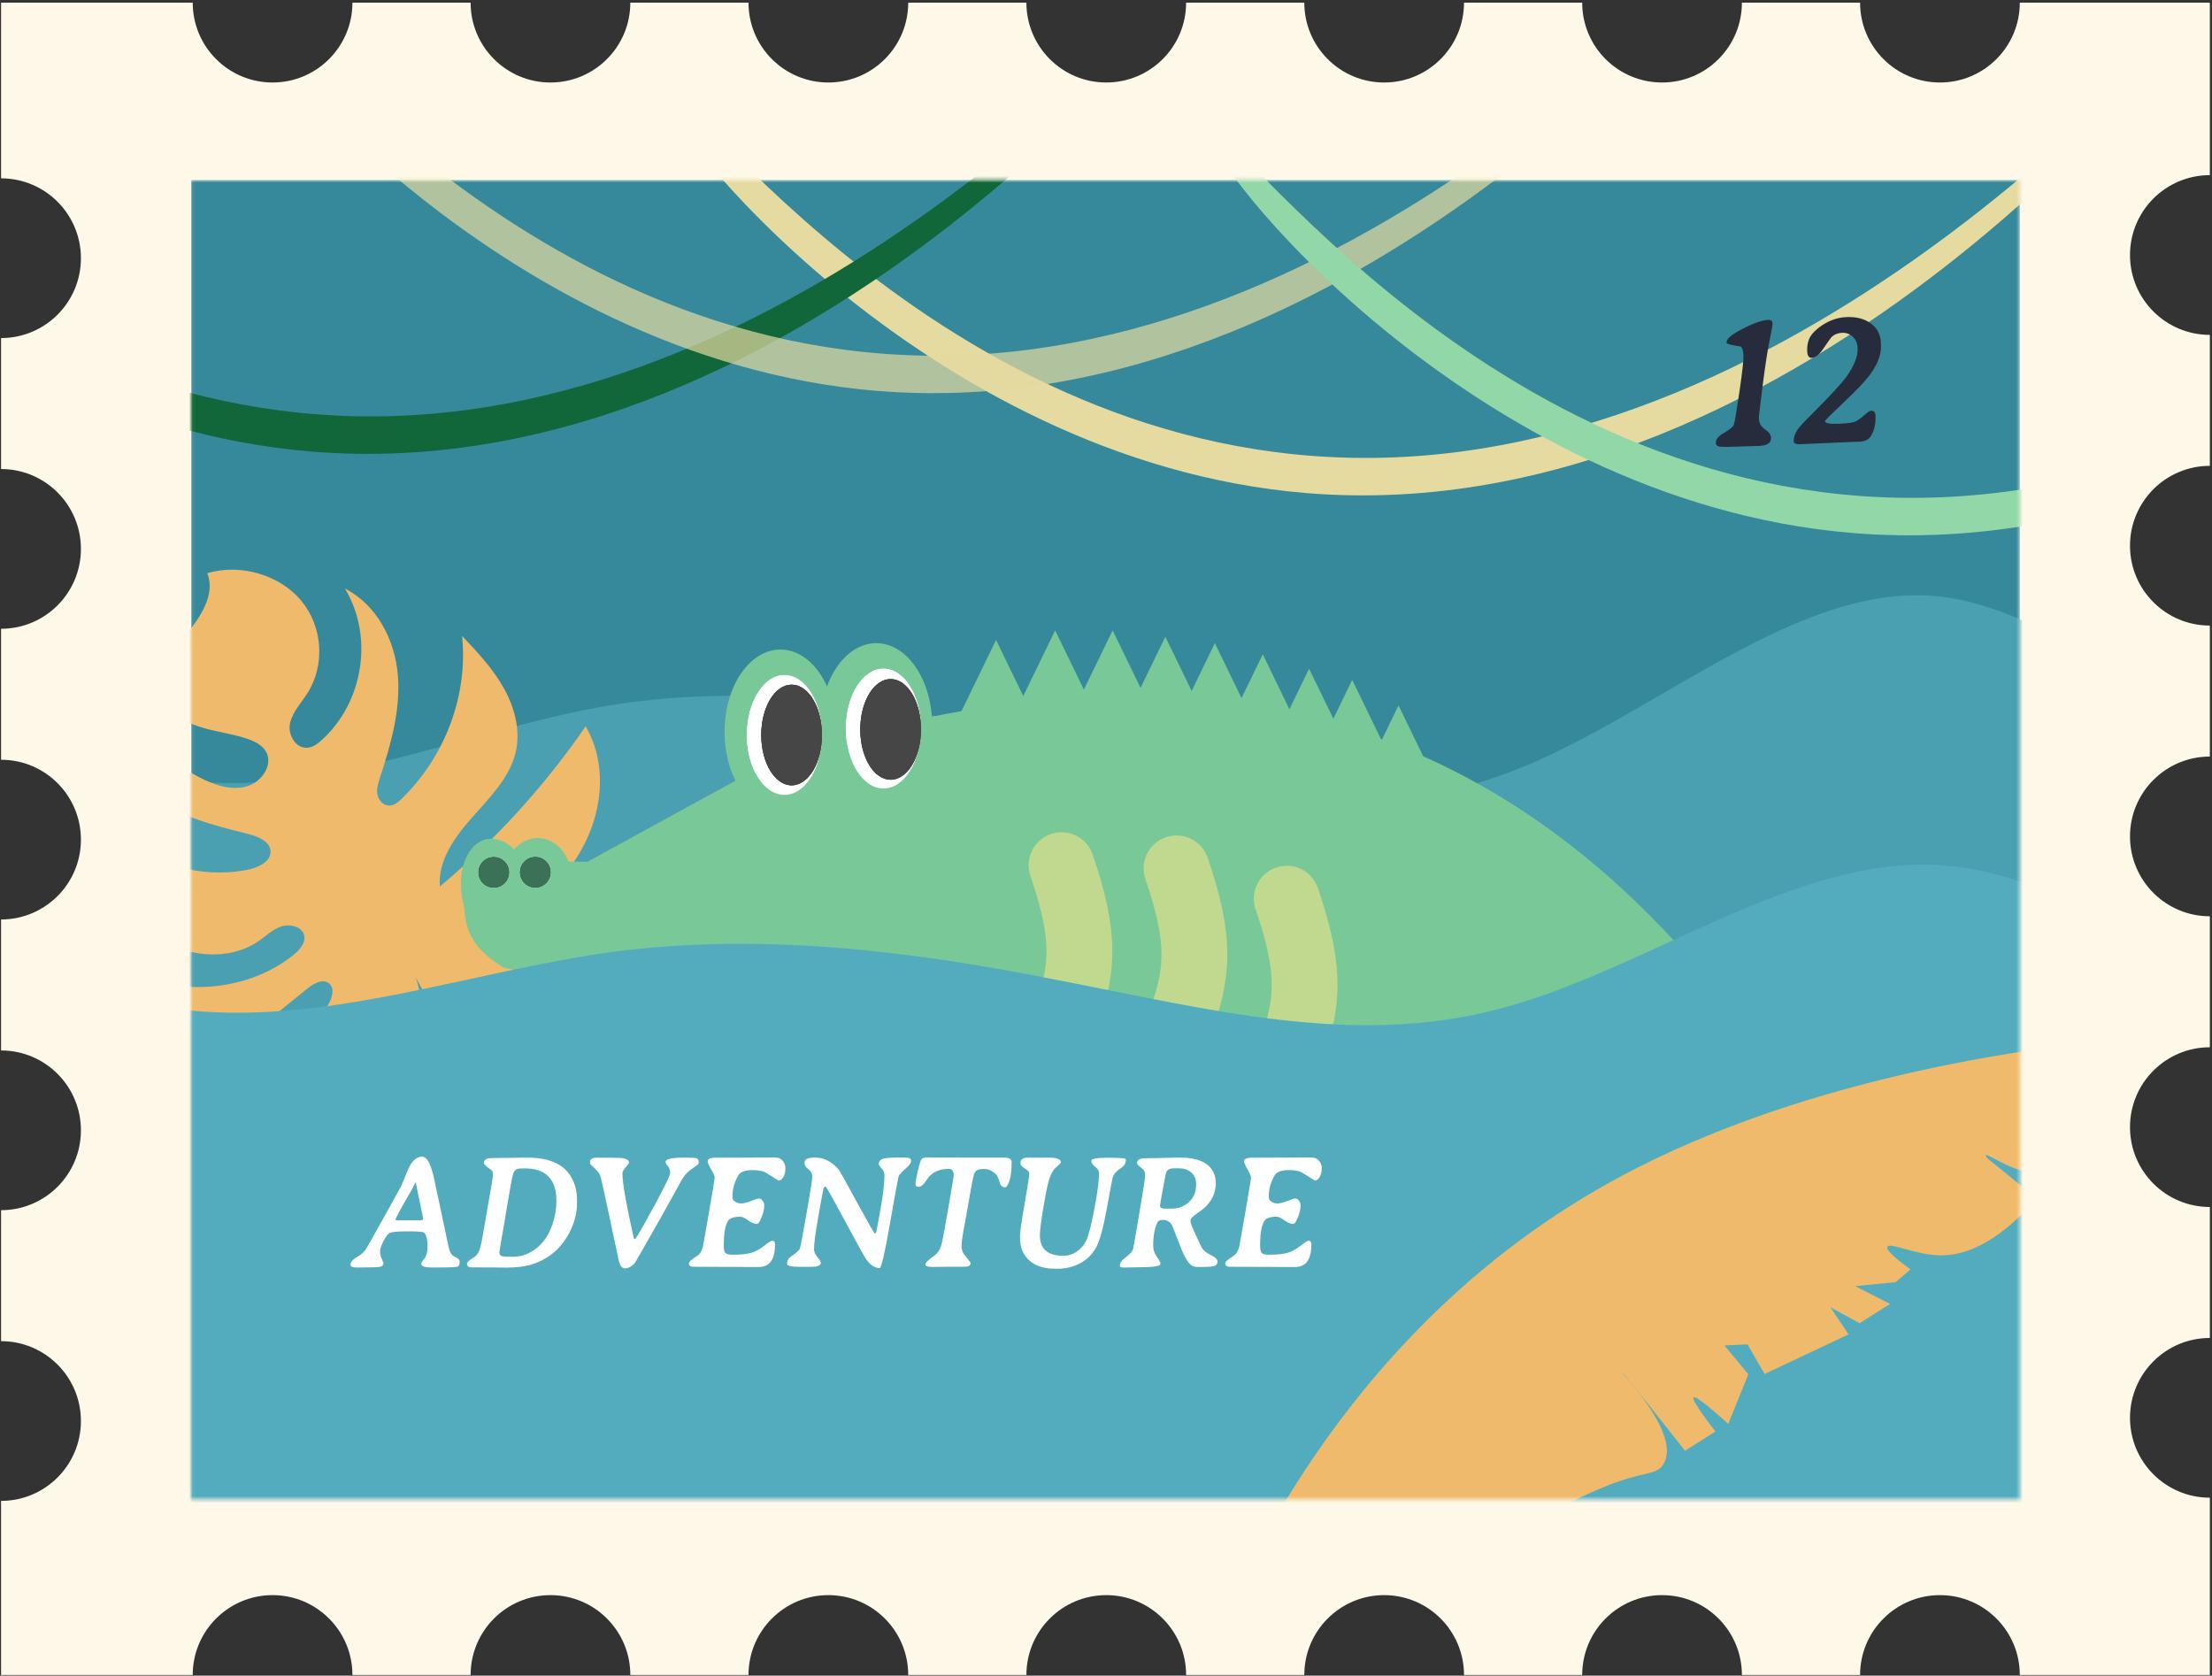 <svg width="672" height="509" viewBox="0 0 672 509" fill="none" xmlns="http://www.w3.org/2000/svg">
<rect x="0" y="0" width="672" height="509" fill="#333333" stroke="none"/>
<path fill-rule="evenodd" clip-rule="evenodd" d="M647.089 430.685C647.089 444.083 657.95 454.945 671.349 454.945L671.349 508.801L613.61 508.801C613.61 495.403 602.749 484.541 589.351 484.541C575.952 484.541 565.091 495.403 565.091 508.801L529.186 508.801C529.186 495.403 518.325 484.541 504.926 484.541C491.528 484.541 480.667 495.403 480.667 508.801H444.762C444.762 495.403 433.901 484.541 420.502 484.541C407.104 484.541 396.243 495.403 396.243 508.801H360.338C360.338 495.403 349.477 484.541 336.078 484.541C322.68 484.541 311.819 495.403 311.819 508.801L275.914 508.801C275.914 495.403 265.053 484.541 251.654 484.541C238.256 484.541 227.394 495.403 227.394 508.801L191.49 508.801C191.49 495.403 180.629 484.541 167.23 484.541C153.832 484.541 142.97 495.403 142.97 508.801H107.066C107.066 495.403 96.204 484.541 82.806 484.541C69.408 484.541 58.546 495.403 58.546 508.801L0.323 508.801L0.323 455.915C13.721 455.915 24.583 445.053 24.583 431.655C24.583 418.257 13.721 407.395 0.323 407.395V367.609C13.721 367.609 24.583 356.748 24.583 343.35C24.583 329.951 13.721 319.09 0.323 319.09V279.304C13.721 279.304 24.583 268.442 24.583 255.044C24.583 241.646 13.721 230.784 0.323 230.784V190.998C13.721 190.998 24.583 180.137 24.583 166.738C24.583 153.34 13.721 142.478 0.323 142.478V102.692C13.721 102.692 24.583 91.831 24.583 78.433C24.583 65.034 13.721 54.173 0.323 54.173L0.323 0.801L58.546 0.801C58.546 14.2 69.408 25.061 82.806 25.061C96.204 25.061 107.066 14.2 107.066 0.801L142.97 0.801C142.97 14.2 153.832 25.061 167.23 25.061C180.629 25.061 191.49 14.2 191.49 0.801L227.394 0.801C227.394 14.2 238.256 25.061 251.654 25.061C265.053 25.061 275.914 14.2 275.914 0.801L311.819 0.801C311.819 14.2 322.68 25.061 336.078 25.061C349.477 25.061 360.338 14.2 360.338 0.801L396.243 0.801C396.243 14.2 407.104 25.061 420.502 25.061C433.901 25.061 444.762 14.2 444.762 0.801L480.667 0.801C480.667 14.2 491.528 25.061 504.926 25.061C518.325 25.061 529.186 14.2 529.186 0.801L565.091 0.801C565.091 14.2 575.952 25.061 589.351 25.061C602.749 25.061 613.61 14.2 613.61 0.801L671.349 0.801V53.202C657.95 53.202 647.089 64.064 647.089 77.462C647.089 90.861 657.95 101.722 671.349 101.722L671.349 141.508C657.95 141.508 647.089 152.37 647.089 165.768C647.089 179.166 657.95 190.028 671.349 190.028V229.814C657.95 229.814 647.089 240.675 647.089 254.073C647.089 267.472 657.95 278.333 671.349 278.333L671.349 318.119C657.95 318.119 647.089 328.981 647.089 342.379C647.089 355.777 657.95 366.639 671.349 366.639V406.425C657.95 406.425 647.089 417.286 647.089 430.685Z" fill="#FDF8E7"/>
<mask id="mask0_502_108" style="mask-type:alpha" maskUnits="userSpaceOnUse" x="58" y="54" width="556" height="402">
<rect x="58.06" y="455.429" width="400.772" height="555.549" transform="rotate(-90 58.06 455.429)" fill="#4C8F9D"/>
</mask>
<g mask="url(#mask0_502_108)">
<path d="M58.06 455.429L58.06 54.658L613.61 54.658V455.429L58.06 455.429Z" fill="#35899A"/>
<path d="M201.804 27.907C197.996 34.691 280.523 140.199 396.841 149.776C549.106 162.333 671.387 3.246 669.878 0.825C668.585 -1.25 560.814 133.027 424.14 138.906C288.711 144.732 205.828 20.698 201.804 27.907Z" fill="#E5DAA0"/>
<path d="M-100.472 15.292C-104.28 22.076 -21.753 127.584 94.565 137.161C246.829 149.718 369.11 -9.369 367.601 -11.79C366.308 -13.865 258.538 120.412 121.864 126.291C-13.565 132.117 -96.449 8.083 -100.472 15.292Z" fill="#116739"/>
<path d="M71.287 -3.145C67.479 3.638 150.005 109.147 266.323 118.724C418.588 131.281 540.869 -27.806 539.36 -30.227C538.067 -32.303 430.297 101.974 293.622 107.853C158.194 113.68 75.31 -10.355 71.287 -3.145Z" fill="#E5DAA0" fill-opacity="0.7"/>
<path d="M367.742 40.037C363.934 46.821 446.461 152.329 562.778 161.906C715.043 174.463 837.324 15.376 835.815 12.955C834.522 10.88 726.752 145.157 590.078 151.036C454.649 156.862 371.765 32.828 367.742 40.037Z" fill="#91D7A8"/>
<path d="M-350.96 199.5L-328.586 214.24C-306.296 229.256 -261.297 258.32 -216.884 251.193C-172.22 243.788 -127.221 199.5 -82.808 195.833C-38.144 191.888 6.855 229.256 51.267 236.384C95.931 243.788 140.931 221.644 185.343 214.24C230.007 207.112 275.006 214.032 319.419 225.312C364.083 236.176 409.082 251.4 453.495 236.384C498.159 221.644 543.158 177.356 587.57 181.024C632.234 184.968 677.234 236.176 721.646 258.528C766.31 280.465 811.309 273.545 833.097 269.6L855.722 265.933V354.509H833.348C811.058 354.509 766.059 354.509 721.646 354.509C676.982 354.509 631.983 354.509 587.57 354.509C542.907 354.509 497.907 354.509 453.495 354.509C408.831 354.509 363.832 354.509 319.419 354.509C274.755 354.509 229.756 354.509 185.343 354.509C140.679 354.509 95.68 354.509 51.267 354.509C6.603 354.509 -38.396 354.509 -82.808 354.509C-127.472 354.509 -172.472 354.509 -216.884 354.509C-261.548 354.509 -306.547 354.509 -328.335 354.509H-350.96V199.5Z" fill="#4A9FB0"/>
<path d="M136.779 314.041C132.071 309.341 129.175 301.649 125.888 296.232C127.711 299.234 127.879 306.051 128.669 309.579C129.596 313.703 129.29 317.52 127.447 321.534C123.203 330.817 112.913 337.336 102.202 337.525C100.97 337.545 99.664 337.465 98.663 336.799C96.683 335.467 96.936 332.506 98.284 330.588C99.632 328.67 101.728 327.348 103.245 325.559C104.761 323.771 105.562 321.018 104.013 319.249C101.686 318.662 99.274 320.054 97.736 321.803C96.199 323.552 95.219 325.689 93.66 327.428C90.901 330.518 86.341 332.079 82.117 331.383C77.894 330.687 74.176 327.756 72.68 323.959C84.297 322.011 94.745 314.638 99.99 304.67C101.033 302.682 101.686 299.88 99.79 298.588C97.863 297.276 95.24 298.796 93.429 300.257C88.584 304.173 83.75 308.098 78.905 312.014C74.629 315.472 69.616 319.159 64.023 318.493C60.326 318.046 57.219 315.751 54.428 313.415C47.109 307.293 40.589 300.317 35.06 292.695C51.027 303.149 74.429 301.996 89.163 290.051C91.122 288.471 93.081 286.185 92.344 283.86C91.533 281.335 87.92 280.57 85.298 281.485C82.675 282.399 80.695 284.416 78.431 285.967C72.354 290.131 64.097 290.856 56.893 288.858C49.689 286.861 43.465 282.379 38.514 277.052C30.668 268.625 25.592 256.828 29.12 246.115C38.746 260.098 57.883 267.621 75.177 264.212C78.494 263.556 82.412 261.668 82.18 258.478C81.959 255.477 78.242 254.036 75.156 253.271C64.866 250.727 54.228 248.013 46.003 241.643C37.777 235.273 32.68 224.142 36.924 214.94C42.696 223.715 50.879 231.059 60.463 236.058C64.845 238.344 69.963 240.182 74.797 238.92C79.632 237.658 83.276 232.003 80.611 227.998C79.347 226.11 77.083 225.057 74.85 224.321C70.153 222.781 65.14 222.254 60.442 220.714C55.745 219.173 51.142 216.301 49.489 211.879C47.056 205.32 51.859 198.512 56.356 193.007C60.853 187.501 65.571 180.604 62.959 174.105C73.081 171.123 84.971 174.602 91.522 182.473C98.073 190.343 98.832 202.07 93.355 210.637C91.449 213.608 88.837 216.321 88.11 219.73C87.383 223.139 89.795 227.472 93.46 227.124C95.145 226.965 96.557 225.882 97.778 224.769C110.512 213.191 113.545 193.245 104.772 178.756C114.598 183.794 119.991 194.527 120.865 205.052C121.739 215.576 118.779 226.021 115.472 236.108C114.914 237.807 114.335 239.586 114.661 241.345C114.988 243.104 116.536 244.794 118.421 244.704C119.822 244.635 120.959 243.661 121.939 242.717C135.294 229.767 142.224 211.154 140.381 193.176C145.141 198.175 149.891 203.283 153.177 209.245C156.474 215.208 158.211 222.175 156.611 228.714C154.746 236.346 148.722 242.329 143.403 248.341C138.085 254.344 132.998 261.479 133.63 269.281C150.618 255.04 165.552 238.632 177.906 220.644C184.247 231.407 183.257 245.072 177.654 256.192C172.061 267.313 162.382 276.188 151.882 283.492C162.256 283.492 172.43 278.016 177.717 269.599C180.013 274.657 180.971 280.441 179.286 285.708C177.601 290.975 172.925 295.567 167.164 296.391C164.299 296.799 160.76 296.58 159.212 298.886C157.537 301.39 160.086 304.859 163.161 305.455C166.237 306.051 169.323 304.759 172.166 303.507C173.851 311.11 167.311 318.901 159.317 320.72C152.071 322.359 144.193 319.875 138.495 315.562C137.885 315.095 137.305 314.588 136.747 314.031L136.779 314.041Z" fill="#EFBA6B"/>
<path d="M159.343 266.688C159.343 273.253 158.177 286.339 152.55 286.339C141.028 281.002 140.058 274.466 140.058 267.901C140.058 261.336 143.526 254.801 149.154 254.801C154.781 254.801 159.343 260.123 159.343 266.688Z" fill="#78C898"/>
<path d="M173.536 266.446C173.536 273.011 168.975 278.333 163.347 278.333C157.72 278.333 153.158 273.011 153.158 266.446C153.158 259.88 157.72 254.558 163.347 254.558C168.975 254.558 173.536 259.88 173.536 266.446Z" fill="#78C898"/>
<path d="M254.079 222.293C254.079 236.093 246.476 247.28 237.097 247.28C227.718 247.28 220.115 236.093 220.115 222.293C220.115 208.492 227.718 197.305 237.097 197.305C246.476 197.305 254.079 208.492 254.079 222.293Z" fill="#78C898"/>
<ellipse cx="266.208" cy="220.352" rx="16.982" ry="24.988" fill="#78C898"/>
<path d="M249.711 223.263C249.711 233.312 244.607 241.458 238.309 241.458C232.012 241.458 226.907 233.312 226.907 223.263C226.907 213.214 232.012 205.068 238.309 205.068C244.607 205.068 249.711 213.214 249.711 223.263Z" fill="white"/>
<path d="M279.794 221.323C279.794 231.371 274.69 239.517 268.392 239.517C262.095 239.517 256.99 231.371 256.99 221.323C256.99 211.274 262.095 203.128 268.392 203.128C274.69 203.128 279.794 211.274 279.794 221.323Z" fill="white"/>
<path d="M178.483 261.749L224.576 236.519L273.581 219.78C375.472 196.248 463.151 220.464 531.463 313.665C530.322 322.837 160.53 298.624 152.767 293.772C145.005 288.92 141.751 284.291 141.123 276.79C139.838 268.702 152.074 261.949 152.767 261.749C153.461 261.55 178.483 261.749 178.483 261.749Z" fill="#78C898"/>
<path d="M249.711 223.263C249.711 233.312 244.607 241.458 238.309 241.458C232.012 241.458 226.907 233.312 226.907 223.263C226.907 213.214 232.012 205.068 238.309 205.068C244.607 205.068 249.711 213.214 249.711 223.263Z" fill="white"/>
<path d="M279.794 221.323C279.794 231.371 274.69 239.517 268.392 239.517C262.095 239.517 256.99 231.371 256.99 221.323C256.99 211.274 262.095 203.128 268.392 203.128C274.69 203.128 279.794 211.274 279.794 221.323Z" fill="white"/>
<path d="M249.712 223.263C249.712 231.704 245.584 238.547 240.493 238.547C235.402 238.547 231.274 231.704 231.274 223.263C231.274 214.822 235.402 207.979 240.493 207.979C245.584 207.979 249.712 214.822 249.712 223.263Z" fill="#464646"/>
<path d="M249.712 223.263C249.712 231.704 245.584 238.547 240.493 238.547C235.402 238.547 231.274 231.704 231.274 223.263C231.274 214.822 235.402 207.979 240.493 207.979C245.584 207.979 249.712 214.822 249.712 223.263Z" fill="#464646"/>
<path d="M249.712 223.263C249.712 231.704 245.584 238.547 240.493 238.547C235.402 238.547 231.274 231.704 231.274 223.263C231.274 214.822 235.402 207.979 240.493 207.979C245.584 207.979 249.712 214.822 249.712 223.263Z" fill="#464646"/>
<path d="M167.228 264.965C167.228 267.511 165.165 269.574 162.619 269.574C160.073 269.574 158.01 267.511 158.01 264.965C158.01 262.419 160.073 260.356 162.619 260.356C165.165 260.356 167.228 262.419 167.228 264.965Z" fill="#464646"/>
<path d="M167.228 264.965C167.228 267.511 165.165 269.574 162.619 269.574C160.073 269.574 158.01 267.511 158.01 264.965C158.01 262.419 160.073 260.356 162.619 260.356C165.165 260.356 167.228 262.419 167.228 264.965Z" fill="#464646"/>
<path d="M167.228 264.965C167.228 267.511 165.165 269.574 162.619 269.574C160.073 269.574 158.01 267.511 158.01 264.965C158.01 262.419 160.073 260.356 162.619 260.356C165.165 260.356 167.228 262.419 167.228 264.965Z" fill="#3A7157"/>
<path d="M154.613 264.99C154.613 267.536 152.55 269.599 150.004 269.599C147.458 269.599 145.395 267.536 145.395 264.99C145.395 262.444 147.458 260.381 150.004 260.381C152.55 260.381 154.613 262.444 154.613 264.99Z" fill="#464646"/>
<path d="M154.613 264.99C154.613 267.536 152.55 269.599 150.004 269.599C147.458 269.599 145.395 267.536 145.395 264.99C145.395 262.444 147.458 260.381 150.004 260.381C152.55 260.381 154.613 262.444 154.613 264.99Z" fill="#464646"/>
<path d="M154.613 264.99C154.613 267.536 152.55 269.599 150.004 269.599C147.458 269.599 145.395 267.536 145.395 264.99C145.395 262.444 147.458 260.381 150.004 260.381C152.55 260.381 154.613 262.444 154.613 264.99Z" fill="#3A7157"/>
<path d="M279.794 221.565C279.794 230.006 275.667 236.849 270.575 236.849C265.484 236.849 261.356 230.006 261.356 221.565C261.356 213.124 265.484 206.281 270.575 206.281C275.667 206.281 279.794 213.124 279.794 221.565Z" fill="#464646"/>
<path d="M279.794 221.565C279.794 230.006 275.667 236.849 270.575 236.849C265.484 236.849 261.356 230.006 261.356 221.565C261.356 213.124 265.484 206.281 270.575 206.281C275.667 206.281 279.794 213.124 279.794 221.565Z" fill="#464646"/>
<path d="M279.794 221.565C279.794 230.006 275.667 236.849 270.575 236.849C265.484 236.849 261.356 230.006 261.356 221.565C261.356 213.124 265.484 206.281 270.575 206.281C275.667 206.281 279.794 213.124 279.794 221.565Z" fill="#464646"/>
<path d="M338.017 191.483L356.926 230.42H319.109L338.017 191.483Z" fill="#78C898"/>
<path d="M354.029 193.424L372.938 232.361H335.12L354.029 193.424Z" fill="#78C898"/>
<path d="M369.07 195.365L387.979 234.301H350.162L369.07 195.365Z" fill="#78C898"/>
<path d="M383.626 198.761L402.534 237.698H364.717L383.626 198.761Z" fill="#78C898"/>
<path d="M397.696 203.128L416.605 242.065H378.787L397.696 203.128Z" fill="#78C898"/>
<path d="M410.797 206.524L429.705 245.461H391.888L410.797 206.524Z" fill="#78C898"/>
<path d="M424.868 214.287L443.777 253.224H405.959L424.868 214.287Z" fill="#78C898"/>
<mask id="mask1_502_108" style="mask-type:alpha" maskUnits="userSpaceOnUse" x="141" y="211" width="391" height="105">
<path d="M178.483 261.749L224.576 236.519L273.581 219.78C375.472 196.248 463.151 220.464 531.463 313.665C530.322 322.837 160.53 298.624 152.767 293.772C145.005 288.92 141.751 284.291 141.123 276.79C139.838 268.702 152.074 261.949 152.767 261.749C153.461 261.55 178.483 261.749 178.483 261.749Z" fill="#78C898"/>
</mask>
<g mask="url(#mask1_502_108)">
<path d="M322.492 262.807C330.009 284.71 329.428 295.348 322.492 312.297" stroke="#C0D98E" stroke-width="20" stroke-linecap="round"/>
<path d="M390.904 272.996C398.421 294.899 397.84 305.537 390.904 322.486" stroke="#C0D98E" stroke-width="20" stroke-linecap="round"/>
<path d="M357.425 263.777C364.943 285.68 364.362 296.319 357.425 313.267" stroke="#C0D98E" stroke-width="20" stroke-linecap="round"/>
</g>
<path d="M302.598 194.394L321.507 233.331H283.69L302.598 194.394Z" fill="#78C898"/>
<path d="M320.551 191.483L339.459 230.42H301.642L320.551 191.483Z" fill="#78C898"/>
<path d="M-349.02 277.363L-326.646 288.989C-304.356 300.834 -259.356 323.76 -214.944 318.138C-170.28 312.297 -125.281 277.363 -80.868 274.47C-36.204 271.359 8.795 300.834 53.208 306.457C97.872 312.297 142.871 294.83 187.284 288.989C231.948 283.367 276.947 288.826 321.359 297.723C366.023 306.293 411.023 318.301 455.435 306.457C500.099 294.83 545.098 259.896 589.511 262.789C634.175 265.9 679.174 306.293 723.587 323.924C768.251 341.227 813.25 335.768 835.037 332.657L857.662 329.764V399.632H835.289C812.999 399.632 767.999 399.632 723.587 399.632C678.923 399.632 633.924 399.632 589.511 399.632C544.847 399.632 499.848 399.632 455.435 399.632C410.771 399.632 365.772 399.632 321.359 399.632C276.695 399.632 231.696 399.632 187.284 399.632C142.62 399.632 97.62 399.632 53.208 399.632C8.544 399.632 -36.455 399.632 -80.868 399.632C-125.532 399.632 -170.531 399.632 -214.944 399.632C-259.608 399.632 -304.607 399.632 -326.394 399.632H-349.02V277.363Z" fill="#52ACBE"/>
<path d="M-349.02 340.692L-326.646 355.432C-304.356 370.449 -259.356 399.513 -214.944 392.385C-170.28 384.981 -125.281 340.692 -80.868 337.025C-36.204 333.08 8.795 370.449 53.208 377.576C97.872 384.981 142.871 362.836 187.284 355.432C231.948 348.304 276.947 355.224 321.359 366.504C366.023 377.369 411.023 392.593 455.435 377.576C500.099 362.836 545.098 318.548 589.511 322.216C634.175 326.16 679.174 377.369 723.587 399.72C768.251 421.657 813.25 414.737 835.037 410.792L857.662 407.125V495.701H835.289C812.999 495.701 767.999 495.701 723.587 495.701C678.923 495.701 633.924 495.701 589.511 495.701C544.847 495.701 499.848 495.701 455.435 495.701C410.771 495.701 365.772 495.701 321.359 495.701C276.695 495.701 231.696 495.701 187.284 495.701C142.62 495.701 97.62 495.701 53.208 495.701C8.544 495.701 -36.455 495.701 -80.868 495.701C-125.532 495.701 -170.531 495.701 -214.944 495.701C-259.608 495.701 -304.607 495.701 -326.394 495.701H-349.02V340.692Z" fill="#52ACBE"/>
<path d="M645.384 319.887C652.547 314.449 666.238 310.131 695.123 318.248L692.947 313.897C681.361 313.686 665.23 313.865 646.144 315.537C624.512 317.436 551.194 325.456 491.356 357.891C394.938 410.164 363.117 509.76 355.971 534.516C376.312 531.935 388.181 525.019 395.38 517.292C400.368 511.935 401.111 508.347 406.117 502.909C416.004 492.194 430.473 487.389 444.659 485.392L441.563 459.077C448.869 468.217 457.359 477.405 461.356 475.749C463.196 474.986 462.542 472.551 464.24 468.623C468.007 459.873 478.231 455.538 486.721 451.934C499.333 446.593 503.1 448.428 505.347 444.759C510.883 435.765 492.735 417.242 492.965 417.08C493.089 416.999 497.617 422.567 511.909 440.684L521.16 434.824C521.16 434.824 513.36 424.953 514.545 424.45C515.73 423.947 525.034 432.535 525.034 432.535L531.136 417.47L523.884 408.687L530.888 408.379L536.089 417.372L561.595 405.327L556.076 397.129L564.938 401.95L574.189 396.09L563.611 390.684L575.905 389.466L580.415 385.602C576.966 383.119 572.721 379.791 573.393 378.687C574.224 377.323 581.689 381.106 589.029 381.317C595.804 381.512 605.78 378.784 618.515 364.32C616.658 362.583 613.793 359.985 610.113 356.982C605.621 353.313 602.95 351.495 603.268 350.992C603.87 350.034 612.926 357.566 620.868 356.089C633.48 353.735 630.915 330.91 645.401 319.92L645.384 319.887Z" fill="#EFBA6B"/>
</g>
<path d="M120.727 370.69H127.489C128.189 370.69 128.539 370.543 128.539 370.25V370.128C128.539 369.966 128.23 368.444 127.611 365.563C126.993 362.682 126.627 360.9 126.513 360.216C126.415 359.533 126.342 359.191 126.293 359.191C126.26 359.191 126.122 359.411 125.878 359.85C125.65 360.29 125.463 360.656 125.316 360.949C125.17 361.242 125.04 361.486 124.926 361.681C121.752 367.117 120.165 370.055 120.165 370.495C120.165 370.625 120.352 370.69 120.727 370.69ZM128.734 374.376C128.409 374.149 126.7 374.035 123.607 374.035C120.531 374.035 118.725 374.238 118.188 374.645C117.65 375.036 117.056 375.882 116.405 377.184C115.771 378.486 115.453 379.487 115.453 380.187C115.453 380.887 115.632 381.627 115.99 382.409C116.348 383.19 116.527 383.613 116.527 383.678C116.527 384.28 116.145 384.663 115.38 384.826C114.843 384.94 113.207 384.997 110.473 384.997L108.251 385.021C107.079 385.021 106.493 384.728 106.493 384.142C106.493 383.361 107.152 382.588 108.471 381.823C109.789 381.058 110.684 380.277 111.156 379.479C111.645 378.681 113.533 375.337 116.82 369.445C120.108 363.537 121.809 360.46 121.923 360.216C122.053 359.956 122.46 358.963 123.144 357.238C123.843 355.496 124.332 354.398 124.608 353.942C125.65 352.217 126.863 351.354 128.246 351.354C128.816 351.354 129.361 351.696 129.882 352.379C130.419 353.063 131.013 354.609 131.664 357.018L132.25 359.801C132.494 360.989 132.698 361.933 132.86 362.633L134.081 368.371C134.569 370.617 135.074 373.001 135.595 375.524C136.116 378.03 136.425 379.43 136.522 379.723C136.864 380.732 137.353 381.375 137.987 381.652C139.094 382.14 139.647 382.661 139.647 383.214C139.647 384.044 139.46 384.549 139.086 384.728C138.712 384.907 137.084 384.997 134.203 384.997L131.42 385.021C129.141 385.021 128.002 384.679 128.002 383.996C128.002 383.735 128.075 383.483 128.222 383.239L128.539 382.799C128.946 382.295 129.158 382.026 129.174 381.994C129.646 381.164 129.882 380.081 129.882 378.747C129.882 376.37 129.499 374.914 128.734 374.376ZM154.735 381.75H155.907C155.94 381.75 155.972 381.75 156.005 381.75C157.714 381.75 159.358 381.334 160.937 380.504C164.257 378.779 166.592 375.801 167.943 371.569C168.676 369.29 169.042 367.02 169.042 364.757L169.018 364.391C169.018 361.396 168.228 359.069 166.649 357.409C165.087 355.749 162.67 354.918 159.398 354.918H159.008C158.096 354.918 157.486 354.967 157.177 355.065C156.558 355.26 156.111 355.806 155.834 356.701C155.574 357.596 155.053 360.403 154.271 365.124C153.507 369.844 153.075 372.415 152.978 372.838L152.221 377.135L151.708 380.382C151.708 380.985 151.92 381.367 152.343 381.53C152.782 381.676 153.58 381.75 154.735 381.75ZM147.021 353.185C147.021 352.567 147.436 352.127 148.266 351.867C148.591 351.769 150.78 351.72 154.833 351.72L158.471 351.647H160.326C167.585 351.647 172.224 354.088 174.242 358.971C174.942 360.631 175.292 362.381 175.292 364.22V365.441C175.292 368.224 174.641 370.975 173.339 373.693C170.849 378.917 166.934 382.376 161.596 384.069C159.561 384.72 156.973 385.045 153.832 385.045H153.246L152.611 385.021H151.366L150.17 384.997H148.949C145.092 384.997 143.098 384.988 142.968 384.972C142.235 384.891 141.869 384.516 141.869 383.849C141.869 383.442 142.593 382.783 144.042 381.872C144.888 381.334 145.482 380.472 145.824 379.284C146.166 378.079 146.703 375.296 147.436 370.934C148.168 366.572 148.738 363.252 149.145 360.973C149.568 358.694 149.779 357.246 149.779 356.627C149.779 355.993 149.462 355.472 148.827 355.065C147.623 354.284 147.021 353.657 147.021 353.185ZM202.221 352.917C202.221 352.07 204.035 351.647 207.665 351.647H208.471C210.294 351.647 211.376 351.728 211.718 351.891C212.076 352.054 212.255 352.379 212.255 352.868V353.429C212.255 353.576 211.376 354.259 209.618 355.48C208.756 356.082 207.925 357.051 207.128 358.385C206.998 358.613 206.037 360.355 204.247 363.61C202.457 366.849 200.154 370.942 197.338 375.89C194.522 380.838 193.057 383.385 192.943 383.532C192.016 384.687 190.966 385.265 189.794 385.265C189.029 385.265 188.451 384.598 188.061 383.263C188.044 383.214 187.157 379.056 185.399 370.788C183.658 362.519 182.657 358.011 182.396 357.262C182.136 356.497 181.542 355.7 180.614 354.87C179.703 354.04 179.247 353.584 179.247 353.502V352.917C179.247 352.07 179.988 351.647 181.469 351.647L182.299 351.671H184.765C187.336 351.671 188.874 351.728 189.379 351.842C190.518 352.103 191.088 352.518 191.088 353.087C191.088 353.332 190.754 353.828 190.087 354.577C189.42 355.309 189.086 355.928 189.086 356.432C189.086 359.199 190.209 365.636 192.455 375.744C192.553 376.183 192.691 376.403 192.87 376.403C193.065 376.403 194.075 374.767 195.897 371.496C201.024 362.332 203.588 357.254 203.588 356.261C203.588 355.74 203.474 355.236 203.246 354.748L202.953 354.308C202.465 353.738 202.221 353.275 202.221 352.917ZM222.924 364.708C223.575 365.278 224.291 365.563 225.072 365.563C225.87 365.563 226.887 365.319 228.124 364.831C229.361 364.326 230.191 364.074 230.614 364.074C231.037 364.074 231.404 364.31 231.713 364.782C232.022 365.237 232.177 365.693 232.177 366.149C232.177 367.516 231.762 369.046 230.932 370.739C230.59 371.439 230.256 371.789 229.931 371.789C229.166 371.789 228.279 371.422 227.27 370.69C226.26 369.958 225.455 369.591 224.853 369.591C222.851 369.591 221.589 370.063 221.068 371.007C220.271 372.456 219.872 374.881 219.872 378.283C219.872 379.357 220.019 380.106 220.312 380.529C220.621 380.936 221.337 381.139 222.46 381.139C225.097 381.139 227.058 380.936 228.344 380.529C229.63 380.122 230.907 379.414 232.177 378.405C233.446 377.396 234.276 376.891 234.667 376.891C235.188 376.891 235.448 377.298 235.448 378.112C235.448 380.309 235.041 381.986 234.228 383.141C233.43 384.297 232.144 384.875 230.37 384.875H226.391L225.365 384.85L220.092 384.826C213.663 384.826 210.375 384.809 210.229 384.777C209.594 384.63 209.276 384.313 209.276 383.825C209.276 383.32 210.066 382.58 211.645 381.603C212.556 381.033 213.174 380.114 213.5 378.844C213.646 378.242 214.281 374.678 215.404 368.151C216.544 361.608 217.113 358.117 217.113 357.677C217.113 357.238 216.755 356.408 216.039 355.187C215.339 353.95 214.989 353.136 214.989 352.746C214.989 352.16 215.583 351.802 216.771 351.671C216.918 351.655 220.238 351.647 226.732 351.647L235.058 351.598C236.148 351.598 236.905 351.785 237.328 352.16C238.174 352.892 238.598 353.755 238.598 354.748C238.598 355.74 238.459 356.53 238.183 357.116C237.711 358.109 237.182 358.605 236.596 358.605C236.498 358.605 235.79 358.182 234.472 357.335C233.153 356.489 232.421 356.042 232.274 355.993C231.314 355.618 230.118 355.431 228.686 355.431C226.423 355.431 224.983 355.936 224.364 356.945C223.127 358.947 222.509 361.144 222.509 363.537C222.509 364.074 222.647 364.464 222.924 364.708ZM245.604 355.187C244.823 354.601 244.433 353.991 244.433 353.356C244.433 352.705 244.595 352.29 244.921 352.111C245.539 351.785 246.508 351.623 247.826 351.623C249.161 351.623 250.438 351.972 251.659 352.672C252.896 353.356 253.979 354.267 254.906 355.407C255.134 355.7 256.965 359.004 260.399 365.319C263.85 371.634 265.665 374.792 265.844 374.792L266.137 374.352C266.283 373.994 266.747 371.593 267.528 367.15C268.31 362.69 268.7 359.313 268.7 357.018C268.7 356.465 268.529 355.903 268.188 355.333L267.626 354.723C267.17 354.186 266.942 353.82 266.942 353.625C266.942 352.957 267.268 352.461 267.919 352.135C268.57 351.793 270.1 351.623 272.509 351.623H274.804C276.138 351.623 276.806 351.932 276.806 352.55C276.806 353.169 276.391 353.844 275.561 354.577C274.047 355.911 273.201 356.798 273.021 357.238C272.859 357.661 271.98 362.43 270.385 371.544C268.806 380.643 267.756 385.192 267.235 385.192C265.771 385.192 264.403 384.297 263.134 382.506C262.646 381.823 260.521 377.982 256.762 370.983C253.002 363.984 251.033 360.485 250.854 360.485C250.512 360.485 250.292 360.639 250.194 360.949C250.097 361.242 249.584 364 248.656 369.225C247.745 374.433 247.289 377.86 247.289 379.503C247.289 380.187 247.631 380.952 248.314 381.798C248.998 382.628 249.34 383.239 249.34 383.629C249.34 384.183 248.819 384.557 247.777 384.752C247.517 384.801 246.003 384.826 243.236 384.826C240.469 384.826 239.086 384.525 239.086 383.922C239.086 383.011 239.46 382.295 240.209 381.774C241.885 380.602 242.813 379.772 242.992 379.284C243.188 378.795 243.863 375.239 245.019 368.615C246.19 361.99 246.776 358.247 246.776 357.384C246.776 356.505 246.386 355.773 245.604 355.187ZM288.28 355.065C285.204 355.065 282.958 356.172 281.542 358.385C280.631 359.818 279.833 360.534 279.149 360.534C278.466 360.534 278.124 360.241 278.124 359.655C278.124 359.053 278.368 357.71 278.856 355.626C279.345 353.543 279.727 352.355 280.004 352.062C280.297 351.753 280.907 351.598 281.835 351.598L282.592 351.623L299.34 351.647H305.614C306.77 351.777 307.348 352.217 307.348 352.965C307.348 356.058 306.973 358.32 306.225 359.752C305.899 360.371 305.647 360.68 305.468 360.68C304.817 360.68 304.328 360.436 304.003 359.948C303.905 359.801 303.726 359.297 303.466 358.434C303.205 357.571 302.839 356.929 302.367 356.505C301.309 355.561 300.202 355.089 299.047 355.089C297.908 355.089 297.134 355.228 296.728 355.504C296.337 355.781 296.044 356.237 295.849 356.872C295.653 357.49 295.271 359.427 294.701 362.682C294.148 365.937 293.578 369.127 292.992 372.252C292.406 375.377 292.113 377.461 292.113 378.502C292.113 379.544 292.39 380.407 292.943 381.09C294.229 382.702 294.872 383.54 294.872 383.605C294.872 384.223 294.498 384.606 293.749 384.752C293.586 384.785 291.487 384.801 287.45 384.801L283.397 384.85C281.884 384.85 281.127 384.598 281.127 384.093C281.127 383.589 281.998 382.726 283.739 381.505C284.813 380.74 285.53 379.739 285.888 378.502C286.262 377.265 286.994 373.441 288.085 367.028C289.192 360.615 289.745 357.278 289.745 357.018C289.745 355.716 289.257 355.065 288.28 355.065ZM315.917 375.231C315.917 379.381 318.293 381.457 323.046 381.457C324.608 381.457 326.008 381.001 327.245 380.089C328.498 379.178 329.434 378.055 330.053 376.72C330.688 375.369 331.485 372.236 332.445 367.321C333.406 362.405 333.886 358.743 333.886 356.334C333.886 355.651 333.495 355.016 332.714 354.43C331.933 353.828 331.542 353.218 331.542 352.599C331.542 351.981 333.292 351.671 336.791 351.671C340.29 351.671 342.04 351.842 342.04 352.184C342.04 353.307 341.584 354.153 340.673 354.723C339.273 355.602 338.41 356.546 338.085 357.555C337.906 358.092 337.287 361.307 336.229 367.199C335.172 373.091 334.065 377.054 332.909 379.088C331.754 381.123 330.134 382.685 328.051 383.776C325.984 384.85 323.795 385.387 321.483 385.387H320.458C317.138 385.387 314.542 384.541 312.67 382.848C310.814 381.155 309.887 378.917 309.887 376.134V375.207C309.887 374.165 310.351 370.975 311.278 365.636C312.222 360.281 312.694 357.222 312.694 356.457C312.694 356.001 312.247 355.496 311.352 354.943C310.456 354.389 310.009 353.869 310.009 353.38C310.009 352.225 310.725 351.647 312.157 351.647H313.109L314.062 351.671L318.578 351.647C320.092 351.647 321.093 351.793 321.581 352.086C322.069 352.379 322.313 352.672 322.313 352.965C322.313 353.242 321.752 353.852 320.629 354.796C319.945 355.366 319.343 356.424 318.822 357.97C318.318 359.5 317.707 362.405 316.991 366.686C316.275 370.967 315.917 373.815 315.917 375.231ZM352.44 366.051V366.369C352.44 366.889 352.969 367.15 354.027 367.15H355.932C357.966 367.15 359.716 366.483 361.181 365.148C362.646 363.813 363.378 362.088 363.378 359.972V359.557C363.378 358.174 362.898 357.051 361.938 356.188C360.993 355.325 359.7 354.894 358.056 354.894H356.64C355.37 354.894 354.573 355.325 354.247 356.188C354.215 356.269 353.905 357.873 353.319 360.998C352.733 364.123 352.44 365.807 352.44 366.051ZM358.666 351.647C363.598 351.647 366.853 352.99 368.432 355.675C369.05 356.75 369.359 357.995 369.359 359.411C369.343 363.024 367.545 366.019 363.964 368.395C362.434 369.404 361.669 370.194 361.669 370.763C361.669 371.333 361.921 372.163 362.426 373.253C364.005 376.769 364.908 378.706 365.136 379.064C365.673 379.894 366.592 380.626 367.895 381.261C369.213 381.88 369.872 382.547 369.872 383.263C369.872 383.979 369.433 384.443 368.554 384.655C367.919 384.801 366.34 384.875 363.817 384.875C362.662 384.875 361.726 384.386 361.01 383.41C360.294 382.417 359.659 381.253 359.105 379.918C358.552 378.568 357.95 377.038 357.299 375.329C356.648 373.603 356.249 372.594 356.103 372.301C355.517 371.146 354.564 370.568 353.246 370.568C352.416 370.568 351.887 370.804 351.659 371.276C350.78 373.034 350.341 375.353 350.341 378.234C350.341 379.194 350.504 380.008 350.829 380.675C351.155 381.326 351.521 381.937 351.928 382.506C352.335 383.06 352.538 383.54 352.538 383.947C352.538 384.614 350.365 384.948 346.02 384.948L342.797 384.997L341.942 385.021H341.186C340.518 385.021 340.185 384.842 340.185 384.484C340.185 383.654 340.811 382.783 342.064 381.872C343.334 380.944 344.058 380.097 344.237 379.333C344.416 378.551 345.067 374.824 346.19 368.151C347.33 361.478 347.899 357.767 347.899 357.018C347.899 356.269 347.68 355.651 347.24 355.163C347.159 355.081 346.833 354.821 346.264 354.381C345.71 353.942 345.434 353.551 345.434 353.209C345.434 352.558 345.873 352.135 346.752 351.94C347.191 351.842 348.502 351.793 350.683 351.793L357.03 351.647H358.666ZM385.863 364.708C386.514 365.278 387.23 365.563 388.012 365.563C388.809 365.563 389.826 365.319 391.063 364.831C392.3 364.326 393.131 364.074 393.554 364.074C393.977 364.074 394.343 364.31 394.652 364.782C394.962 365.237 395.116 365.693 395.116 366.149C395.116 367.516 394.701 369.046 393.871 370.739C393.529 371.439 393.196 371.789 392.87 371.789C392.105 371.789 391.218 371.422 390.209 370.69C389.2 369.958 388.394 369.591 387.792 369.591C385.79 369.591 384.529 370.063 384.008 371.007C383.21 372.456 382.812 374.881 382.812 378.283C382.812 379.357 382.958 380.106 383.251 380.529C383.56 380.936 384.276 381.139 385.399 381.139C388.036 381.139 389.997 380.936 391.283 380.529C392.569 380.122 393.847 379.414 395.116 378.405C396.386 377.396 397.216 376.891 397.606 376.891C398.127 376.891 398.388 377.298 398.388 378.112C398.388 380.309 397.981 381.986 397.167 383.141C396.369 384.297 395.084 384.875 393.31 384.875H389.33L388.305 384.85L383.031 384.826C376.602 384.826 373.314 384.809 373.168 384.777C372.533 384.63 372.216 384.313 372.216 383.825C372.216 383.32 373.005 382.58 374.584 381.603C375.495 381.033 376.114 380.114 376.439 378.844C376.586 378.242 377.221 374.678 378.344 368.151C379.483 361.608 380.053 358.117 380.053 357.677C380.053 357.238 379.695 356.408 378.979 355.187C378.279 353.95 377.929 353.136 377.929 352.746C377.929 352.16 378.523 351.802 379.711 351.671C379.857 351.655 383.178 351.647 389.672 351.647L397.997 351.598C399.088 351.598 399.844 351.785 400.268 352.16C401.114 352.892 401.537 353.755 401.537 354.748C401.537 355.74 401.399 356.53 401.122 357.116C400.65 358.109 400.121 358.605 399.535 358.605C399.438 358.605 398.729 358.182 397.411 357.335C396.093 356.489 395.36 356.042 395.214 355.993C394.254 355.618 393.057 355.431 391.625 355.431C389.363 355.431 387.922 355.936 387.304 356.945C386.067 358.947 385.448 361.144 385.448 363.537C385.448 364.074 385.587 364.464 385.863 364.708Z" fill="white"/>
<path d="M538.038 132.988C538.102 134.529 536.866 135.353 534.329 135.459L533.685 135.486L533.04 135.484L531.781 135.537L530.521 135.56L529.292 135.611C525.389 135.775 523.083 135.793 522.374 135.666C521.665 135.539 521.297 135.154 521.27 134.51C521.226 133.456 522.063 132.444 523.782 131.473C525.52 130.481 526.502 129.668 526.73 129.033C526.977 128.397 527.542 125.08 528.424 119.08C529.307 113.081 529.719 109.369 529.659 107.945C529.599 106.501 529.317 105.604 528.814 105.253L526.451 104.854C525.171 104.633 524.525 104.367 524.512 104.055C524.47 103.06 525.778 101.842 528.435 100.402C532.277 98.325 535.203 97.245 537.213 97.161C538.033 97.126 538.458 97.48 538.489 98.222C538.51 98.729 538.203 100.501 537.568 103.538C536.951 106.555 536.253 111.119 535.472 117.232C534.692 123.344 534.311 126.624 534.33 127.073C534.39 128.517 535.014 129.635 536.2 130.426C537.386 131.197 537.998 132.051 538.038 132.988ZM554.423 127.933C554.45 128.577 555.8 128.843 558.473 128.731C561.147 128.62 562.848 128.402 563.577 128.078C564.326 127.753 565.219 127.13 566.255 126.207C567.311 125.263 568.014 124.784 568.365 124.77C569.263 124.732 569.731 125.182 569.77 126.118C569.884 128.831 569.36 131.023 568.198 132.694C567.553 133.62 566.401 134.118 564.742 134.187L563.804 134.197L560.145 134.35L546.857 134.935C545.608 134.987 544.97 134.692 544.943 134.048C544.884 132.623 545.506 131.131 546.809 129.571C547.292 128.984 548.538 127.691 550.546 125.691C556.138 120.101 559.653 116.279 561.092 114.225C563.361 110.982 564.445 108.171 564.346 105.79C564.284 104.307 563.795 103.145 562.88 102.303C561.984 101.442 560.892 101.038 559.604 101.092C558.336 101.145 557.269 101.58 556.404 102.398C556.272 102.521 555.386 103.77 553.746 106.146C552.603 107.796 551.485 108.645 550.392 108.69C549.534 108.726 549.076 108.061 549.019 106.695C548.961 105.329 549.154 104.099 549.597 103.006C550.039 101.892 550.98 100.768 552.418 99.633C555.087 97.547 557.934 96.441 560.958 96.314C563.983 96.188 566.454 96.837 568.37 98.262C570.286 99.667 571.295 101.59 571.397 104.029L571.433 104.878C571.433 104.878 571.434 104.897 571.435 104.936C571.55 107.688 570.415 110.677 568.028 113.905C566.622 115.801 564 118.56 560.164 122.18C556.327 125.801 554.414 127.719 554.423 127.933Z" fill="#262C3C"/>
</svg>
